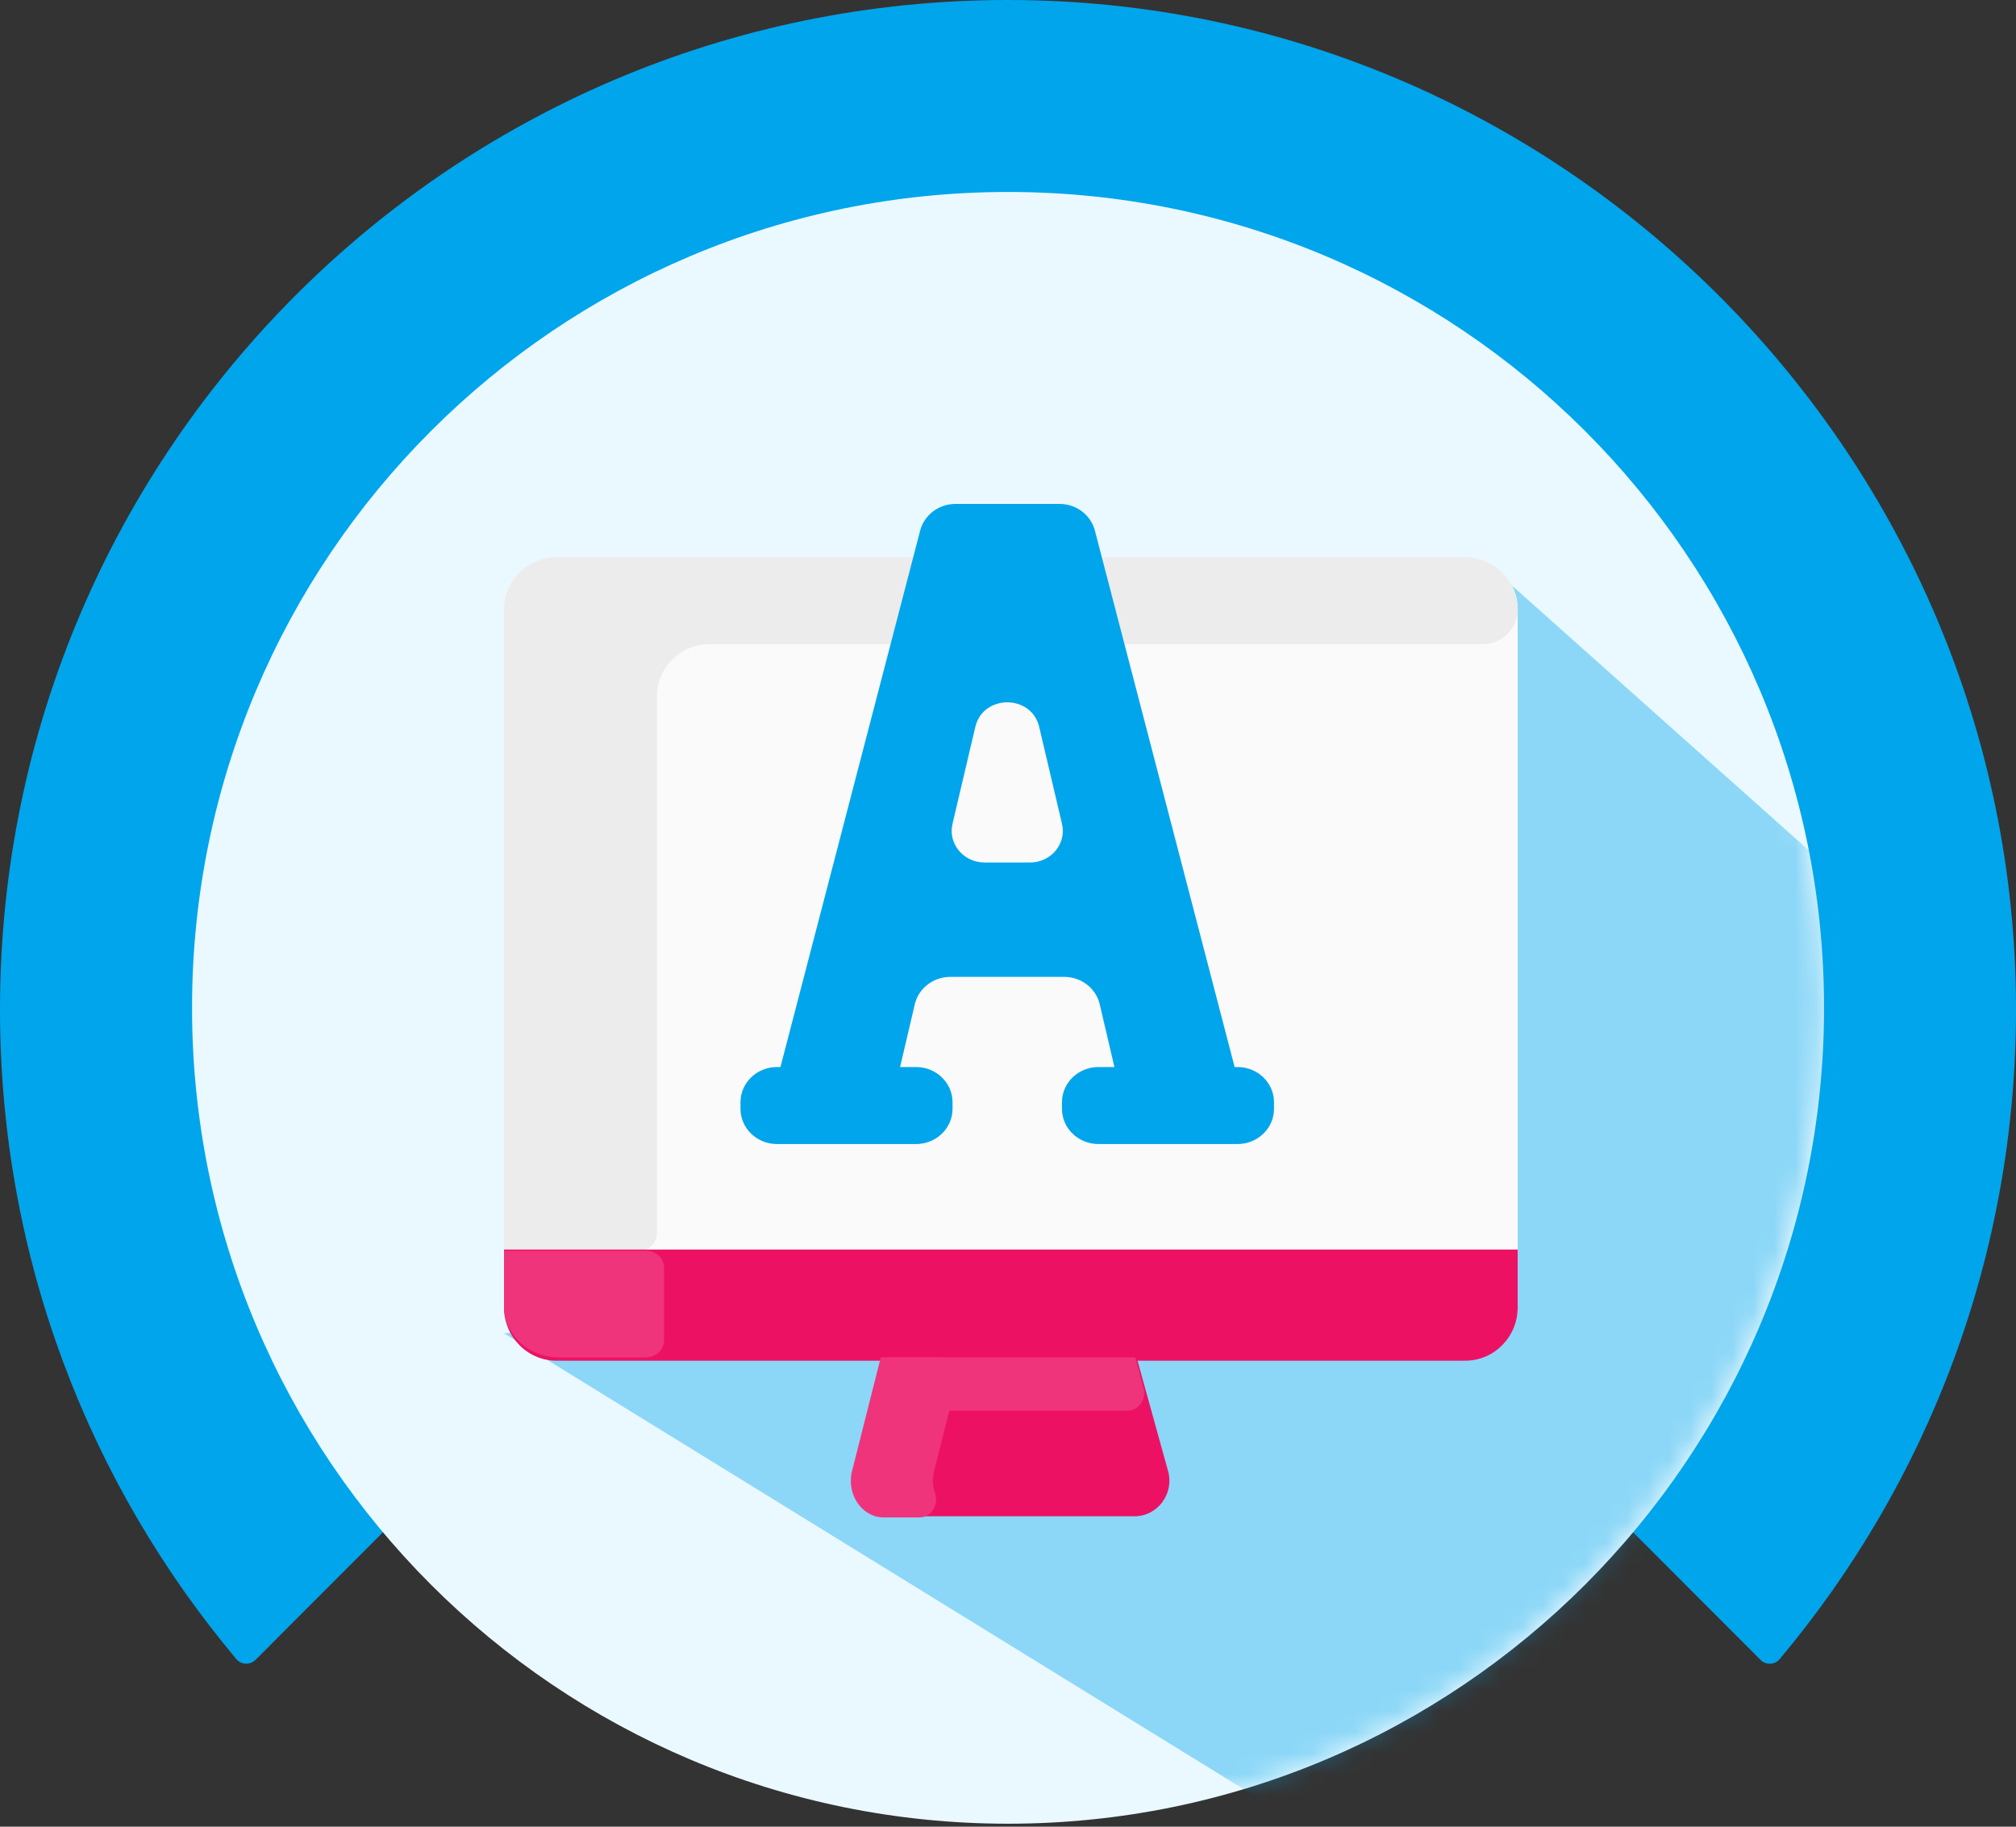 <svg width="96" height="87" viewBox="0 0 96 87" fill="none" xmlns="http://www.w3.org/2000/svg">
<rect x="0" y="0" width="96" height="87" fill="#333333" stroke="none"/>
<path d="M84.744 79.019C91.795 70.622 96.034 59.779 96 47.942C95.927 21.833 74.746 0.368 48.68 0.005C21.86 -0.37 0 21.3 0 48.078C0 59.864 4.234 70.656 11.256 79.019C11.489 79.297 11.914 79.308 12.169 79.053L48 43.162L83.832 79.053C84.087 79.314 84.512 79.297 84.744 79.019Z" fill="#01A5EC"/>
<path d="M48.002 86.858C69.462 86.858 86.859 69.46 86.859 48C86.859 26.54 69.462 9.143 48.002 9.143C26.542 9.143 9.145 26.54 9.145 48C9.145 69.46 26.542 86.858 48.002 86.858Z" fill="#EAF9FF"/>
<mask id="mask0_2639_4525" style="mask-type:alpha" maskUnits="userSpaceOnUse" x="9" y="9" width="78" height="78">
<path d="M47.901 86.802C69.385 86.802 86.802 69.385 86.802 47.901C86.802 26.416 69.385 9 47.901 9C26.416 9 9 26.416 9 47.901C9 69.385 26.416 86.802 47.901 86.802Z" fill="#FBC000"/>
</mask>
<g mask="url(#mask0_2639_4525)">
<g opacity="0.8">
<path d="M60.5 86L24 63.5L52 62L65.714 57.122V54.779L71 27L93.286 46.877L74.176 81.683L60.5 86Z" fill="#01A5EC" fill-opacity="0.5" style="mix-blend-mode:multiply"/>
</g>
</g>
<path d="M69.774 26.54H26.497C25.118 26.54 24 27.651 24 29.019V62.17C24 63.538 25.118 64.649 26.497 64.649H69.774C71.152 64.649 72.271 63.538 72.271 62.17V29.019C72.271 27.651 71.152 26.54 69.774 26.54Z" fill="#FAFAFA"/>
<path d="M31.282 58.739C31.282 59.197 30.91 59.568 30.45 59.568H24V29.025C24 27.653 25.118 26.54 26.497 26.54H69.774C71.153 26.54 72.271 27.653 72.271 29.025C72.271 29.94 71.525 30.682 70.606 30.682H33.779C32.4 30.682 31.282 31.794 31.282 33.166V58.739Z" fill="#ECECEC"/>
<path d="M24 59.513V62.265C24 63.668 25.118 64.806 26.497 64.806H42.104L40.648 70.063C40.35 71.143 41.148 72.216 42.25 72.216H54.02C55.123 72.216 55.921 71.143 55.623 70.063L54.167 64.806H69.774C71.152 64.806 72.271 63.668 72.271 62.265V59.513H24Z" fill="#ED1164"/>
<path d="M44.515 71.069C44.719 71.646 44.349 72.271 43.793 72.271H42.079C41.044 72.271 40.295 71.168 40.575 70.057L41.941 64.65H44.815C45.333 64.65 45.707 65.201 45.567 65.757L44.481 70.057C44.388 70.425 44.408 70.767 44.515 71.069V71.069Z" fill="#F0347B"/>
<path d="M31.622 60.38V63.836C31.622 64.284 31.232 64.648 30.751 64.648H26.613C25.17 64.648 24 63.557 24 62.21V59.567H30.751C31.232 59.567 31.622 59.931 31.622 60.38Z" fill="#F0347B"/>
<path d="M53.67 67.19H42.603C42.061 67.19 41.669 66.654 41.816 66.114L42.214 64.65H54.059L54.457 66.114C54.604 66.654 54.212 67.19 53.67 67.19Z" fill="#F0347B"/>
<path d="M60.667 52.496V52.81C60.667 53.737 59.89 54.487 58.93 54.487H52.307C51.348 54.487 50.57 53.737 50.57 52.81V52.496C50.57 51.57 51.348 50.82 52.307 50.82H53.068L52.368 47.831C52.189 47.067 51.486 46.525 50.673 46.525H45.256C44.444 46.525 43.74 47.067 43.561 47.831L42.861 50.82H43.622C44.581 50.82 45.359 51.57 45.359 52.496V52.81C45.359 53.737 44.581 54.487 43.622 54.487H36.999C36.039 54.487 35.262 53.737 35.262 52.81V52.496C35.262 51.57 36.039 50.82 36.999 50.82H37.164L43.818 25.268C44.013 24.523 44.707 24 45.503 24H50.453C51.249 24 51.944 24.523 52.137 25.268L58.792 50.82H58.93C59.89 50.82 60.667 51.57 60.667 52.496ZM49.051 41.077C50.052 41.077 50.795 40.18 50.572 39.238L49.486 34.622C49.117 33.059 46.812 33.059 46.443 34.622L45.357 39.238C45.134 40.18 45.877 41.077 46.878 41.077H49.051Z" fill="#01A5EC"/>
</svg>
